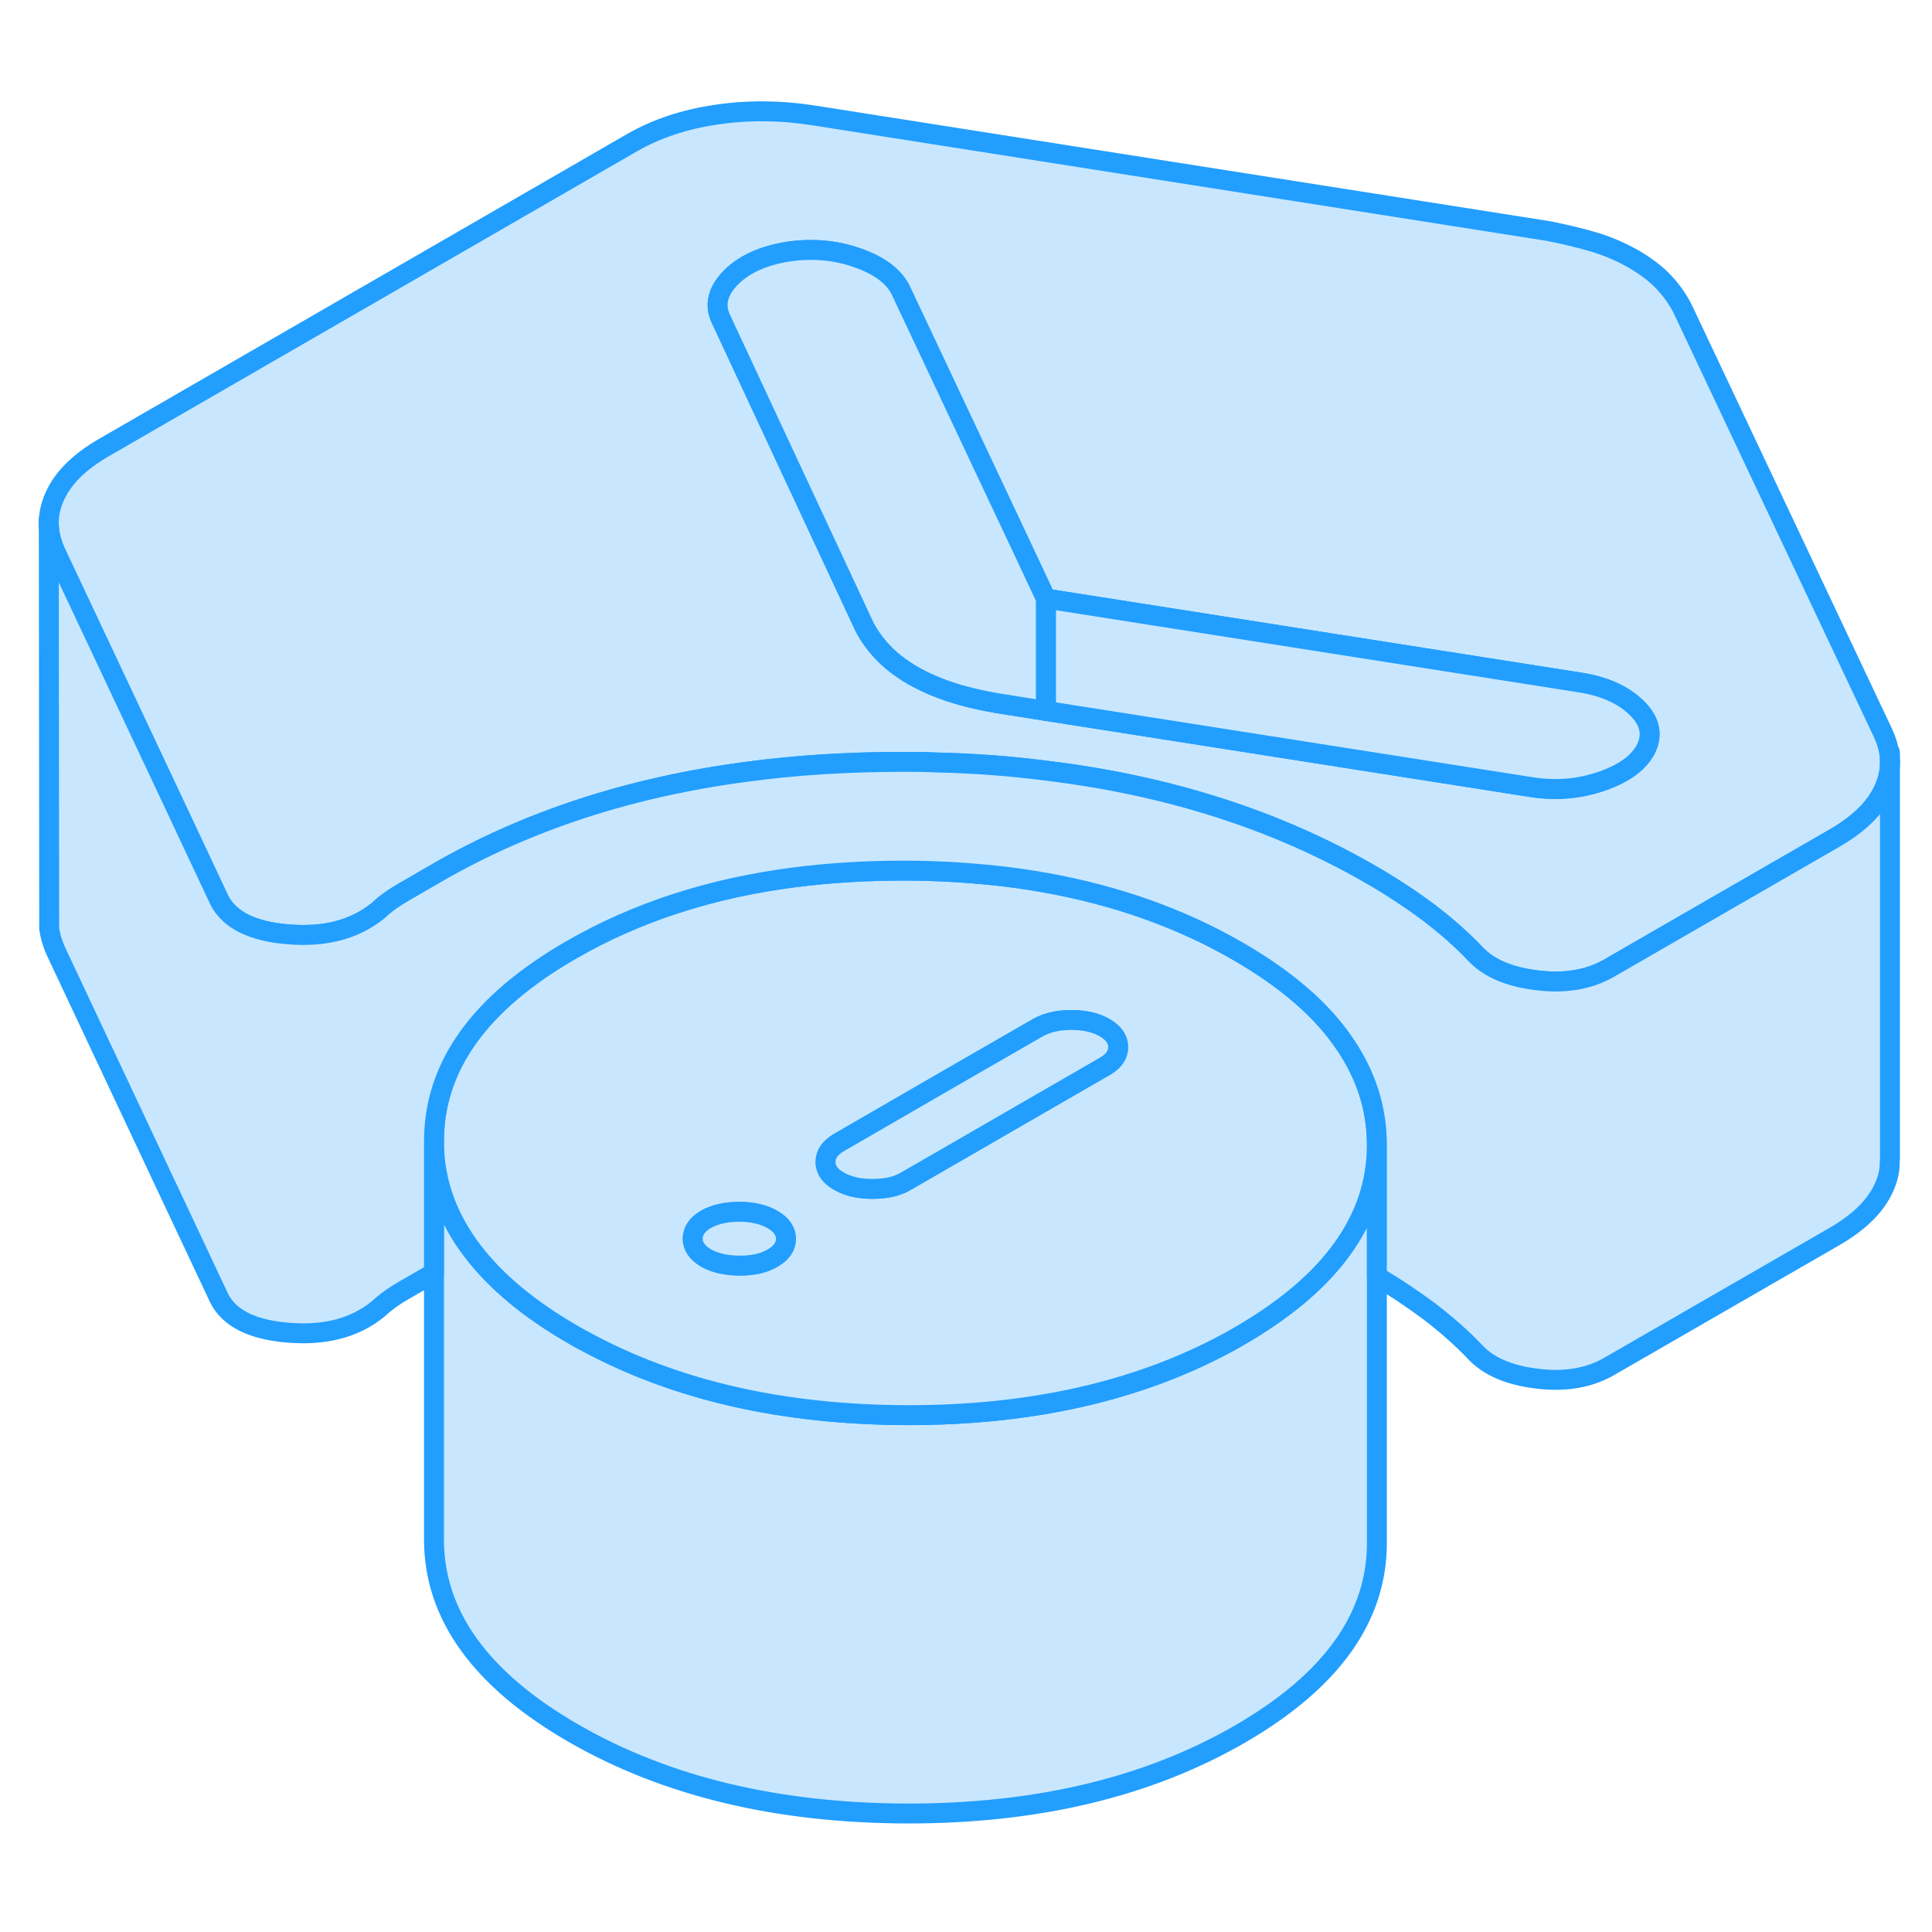 <svg width="48" height="48" viewBox="0 0 97 90" fill="#c8e7ff" xmlns="http://www.w3.org/2000/svg" stroke-width="1px" stroke-linecap="round" stroke-linejoin="round"><path d="M69.129 54.801V73.921C69.149 77.691 66.859 80.901 62.239 83.571C57.629 86.231 52.059 87.561 45.529 87.551C39.009 87.531 33.419 86.191 28.779 83.511C24.139 80.831 21.809 77.601 21.789 73.841V53.841C21.799 55.831 22.459 57.661 23.759 59.351C24.919 60.861 26.589 62.251 28.779 63.511C28.959 63.621 29.149 63.721 29.339 63.821C33.869 66.291 39.269 67.531 45.529 67.551C51.749 67.561 57.099 66.351 61.579 63.941C61.799 63.821 62.019 63.701 62.239 63.571C64.379 62.331 66.019 60.981 67.159 59.511C68.289 58.051 68.939 56.481 69.089 54.791H69.129V54.801Z" stroke="#229EFF" stroke-linejoin="round"/><path d="M67.519 48.911C66.369 47.201 64.569 45.651 62.139 44.251C59.279 42.601 56.069 41.461 52.509 40.821C51.579 40.651 50.619 40.521 49.629 40.421C48.259 40.291 46.849 40.211 45.389 40.211C43.489 40.211 41.679 40.321 39.939 40.541C35.699 41.081 31.949 42.301 28.679 44.191C24.059 46.851 21.769 50.071 21.789 53.841C21.799 55.831 22.459 57.661 23.759 59.351C24.919 60.861 26.589 62.251 28.779 63.511C28.959 63.621 29.149 63.721 29.339 63.821C33.869 66.291 39.269 67.531 45.529 67.551C51.749 67.561 57.099 66.351 61.579 63.941C61.799 63.821 62.019 63.701 62.239 63.571C64.379 62.331 66.019 60.981 67.159 59.511C68.289 58.051 68.939 56.481 69.089 54.791C69.119 54.521 69.129 54.251 69.129 53.971V53.921C69.119 52.131 68.579 50.461 67.519 48.911ZM38.799 59.661C38.349 59.921 37.799 60.051 37.129 60.041C36.459 60.041 35.899 59.911 35.449 59.661C35.009 59.401 34.779 59.071 34.779 58.691C34.779 58.311 34.999 57.981 35.439 57.721C35.889 57.471 36.439 57.341 37.109 57.341C37.779 57.341 38.339 57.471 38.789 57.731C39.239 57.991 39.459 58.311 39.459 58.701C39.459 59.091 39.239 59.401 38.799 59.661ZM55.479 50.031L51.909 52.091L47.239 54.791L45.469 55.811C45.029 56.071 44.469 56.191 43.799 56.191C43.129 56.191 42.569 56.061 42.119 55.801C41.689 55.561 41.459 55.241 41.449 54.871V54.841C41.449 54.451 41.669 54.131 42.109 53.871L47.069 51.001L52.119 48.091C52.569 47.841 53.119 47.711 53.789 47.711C54.459 47.711 55.019 47.841 55.469 48.101C55.909 48.361 56.139 48.681 56.139 49.071C56.139 49.461 55.919 49.781 55.479 50.031Z" stroke="#229EFF" stroke-linejoin="round"/><path d="M39.459 58.701C39.459 59.081 39.239 59.401 38.799 59.661C38.349 59.921 37.799 60.051 37.129 60.041C36.459 60.041 35.899 59.911 35.449 59.661C35.009 59.401 34.779 59.071 34.779 58.691C34.779 58.311 34.999 57.981 35.439 57.721C35.889 57.471 36.439 57.341 37.109 57.341C37.779 57.341 38.339 57.471 38.789 57.731C39.239 57.991 39.459 58.311 39.459 58.701Z" stroke="#229EFF" stroke-linejoin="round"/><path d="M56.139 49.071C56.139 49.451 55.919 49.781 55.479 50.031L51.909 52.091L47.239 54.791L45.469 55.811C45.029 56.071 44.469 56.191 43.799 56.191C43.129 56.191 42.569 56.061 42.119 55.801C41.689 55.561 41.459 55.241 41.449 54.871V54.841C41.449 54.451 41.669 54.131 42.109 53.871L47.069 51.001L52.119 48.091C52.569 47.841 53.119 47.711 53.789 47.711C54.459 47.711 55.019 47.841 55.469 48.101C55.909 48.361 56.139 48.681 56.139 49.071Z" stroke="#229EFF" stroke-linejoin="round"/><path d="M94.539 33.301L84.469 11.981C84.239 11.531 83.929 11.091 83.539 10.671C83.149 10.251 82.639 9.871 82.029 9.511C81.409 9.161 80.749 8.871 80.059 8.661C79.359 8.451 78.589 8.271 77.749 8.101L40.829 2.291C39.159 2.031 37.519 2.021 35.939 2.261C34.349 2.491 32.939 2.971 31.719 3.671L5.199 18.981C3.979 19.691 3.159 20.501 2.749 21.421C2.549 21.861 2.449 22.301 2.449 22.751C2.449 23.241 2.569 23.741 2.799 24.241L8.769 36.921L11.009 41.691C11.519 42.691 12.679 43.271 14.489 43.411C16.309 43.561 17.799 43.171 18.959 42.241C19.299 41.921 19.729 41.601 20.249 41.301L21.959 40.311C26.469 37.711 31.639 36.021 37.469 35.251C39.979 34.911 42.609 34.751 45.359 34.751C45.899 34.751 46.439 34.751 46.969 34.781C48.879 34.821 50.719 34.961 52.509 35.191C58.649 35.931 64.079 37.671 68.809 40.401C69.869 41.011 70.849 41.661 71.749 42.331C72.639 43.011 73.429 43.711 74.099 44.421C74.769 45.121 75.809 45.561 77.199 45.721C78.599 45.891 79.799 45.681 80.799 45.101L88.549 40.631L92.139 38.561C93.359 37.851 94.179 37.041 94.589 36.121C94.789 35.681 94.889 35.231 94.889 34.781C94.889 34.291 94.769 33.801 94.539 33.301ZM82.659 34.051C82.329 34.751 81.589 35.311 80.449 35.711C79.309 36.111 78.129 36.211 76.899 36.021L52.509 32.191L50.109 31.811C49.329 31.681 48.569 31.511 47.849 31.281C47.119 31.051 46.449 30.761 45.829 30.411C45.219 30.051 44.709 29.661 44.319 29.241C43.929 28.831 43.619 28.391 43.389 27.941L40.749 22.281L36.199 12.521C35.859 11.811 36.029 11.121 36.689 10.441C37.359 9.771 38.299 9.341 39.529 9.141C40.749 8.951 41.929 9.051 43.039 9.441C44.159 9.831 44.889 10.381 45.229 11.091L51.279 23.931L52.509 26.551L79.299 30.761C80.529 30.951 81.479 31.371 82.149 32.021C82.819 32.661 82.989 33.341 82.659 34.051Z" stroke="#229EFF" stroke-linejoin="round"/><path d="M82.66 34.051C82.33 34.751 81.59 35.311 80.45 35.711C79.31 36.111 78.13 36.211 76.9 36.021L52.51 32.191V26.551L79.3 30.761C80.53 30.951 81.48 31.371 82.15 32.021C82.82 32.661 82.99 33.341 82.66 34.051Z" stroke="#229EFF" stroke-linejoin="round"/><path d="M52.51 26.551V32.191L50.11 31.811C49.33 31.681 48.57 31.511 47.85 31.281C47.12 31.051 46.45 30.761 45.83 30.411C45.22 30.051 44.71 29.661 44.32 29.241C43.93 28.831 43.62 28.391 43.39 27.941L40.75 22.281L36.2 12.521C35.86 11.811 36.03 11.121 36.69 10.441C37.36 9.771 38.3 9.341 39.53 9.141C40.75 8.951 41.93 9.051 43.04 9.441C44.16 9.831 44.89 10.381 45.23 11.091L51.28 23.931L52.51 26.551Z" stroke="#229EFF" stroke-linejoin="round"/><path d="M94.889 34.781V34.281" stroke="#229EFF" stroke-linejoin="round"/><path d="M94.889 34.781V54.601L94.879 54.871C94.879 55.291 94.779 55.711 94.589 56.121C94.179 57.041 93.359 57.851 92.139 58.561L80.799 65.101C79.799 65.681 78.599 65.891 77.199 65.721C75.809 65.561 74.769 65.121 74.099 64.421C73.429 63.711 72.639 63.011 71.749 62.331C70.939 61.731 70.069 61.141 69.129 60.591V53.921C69.119 52.131 68.579 50.461 67.519 48.911C66.369 47.201 64.569 45.651 62.139 44.251C59.279 42.601 56.069 41.461 52.509 40.821C51.579 40.651 50.619 40.521 49.629 40.421C48.259 40.291 46.849 40.211 45.389 40.211C43.489 40.211 41.679 40.321 39.939 40.541C35.699 41.081 31.949 42.301 28.679 44.191C24.059 46.851 21.769 50.071 21.789 53.841V60.411L20.249 61.301C19.729 61.601 19.299 61.921 18.959 62.241C17.799 63.171 16.309 63.561 14.489 63.411C12.679 63.271 11.519 62.691 11.009 61.691L2.799 44.241C2.629 43.861 2.519 43.491 2.469 43.121V42.411L2.449 22.751C2.449 23.241 2.569 23.741 2.799 24.241L8.769 36.921L11.009 41.691C11.519 42.691 12.679 43.271 14.489 43.411C16.309 43.561 17.799 43.171 18.959 42.241C19.299 41.921 19.729 41.601 20.249 41.301L21.959 40.311C26.469 37.711 31.639 36.021 37.469 35.251C39.979 34.911 42.609 34.751 45.359 34.751C45.899 34.751 46.439 34.751 46.969 34.781C48.879 34.821 50.719 34.961 52.509 35.191C58.649 35.931 64.079 37.671 68.809 40.401C69.869 41.011 70.849 41.661 71.749 42.331C72.639 43.011 73.429 43.711 74.099 44.421C74.769 45.121 75.809 45.561 77.199 45.721C78.599 45.891 79.799 45.681 80.799 45.101L88.549 40.631L92.139 38.561C93.359 37.851 94.179 37.041 94.589 36.121C94.789 35.681 94.889 35.231 94.889 34.781Z" stroke="#229EFF" stroke-linejoin="round"/><path d="M2.449 22.751V22.581" stroke="#229EFF" stroke-linejoin="round"/></svg>